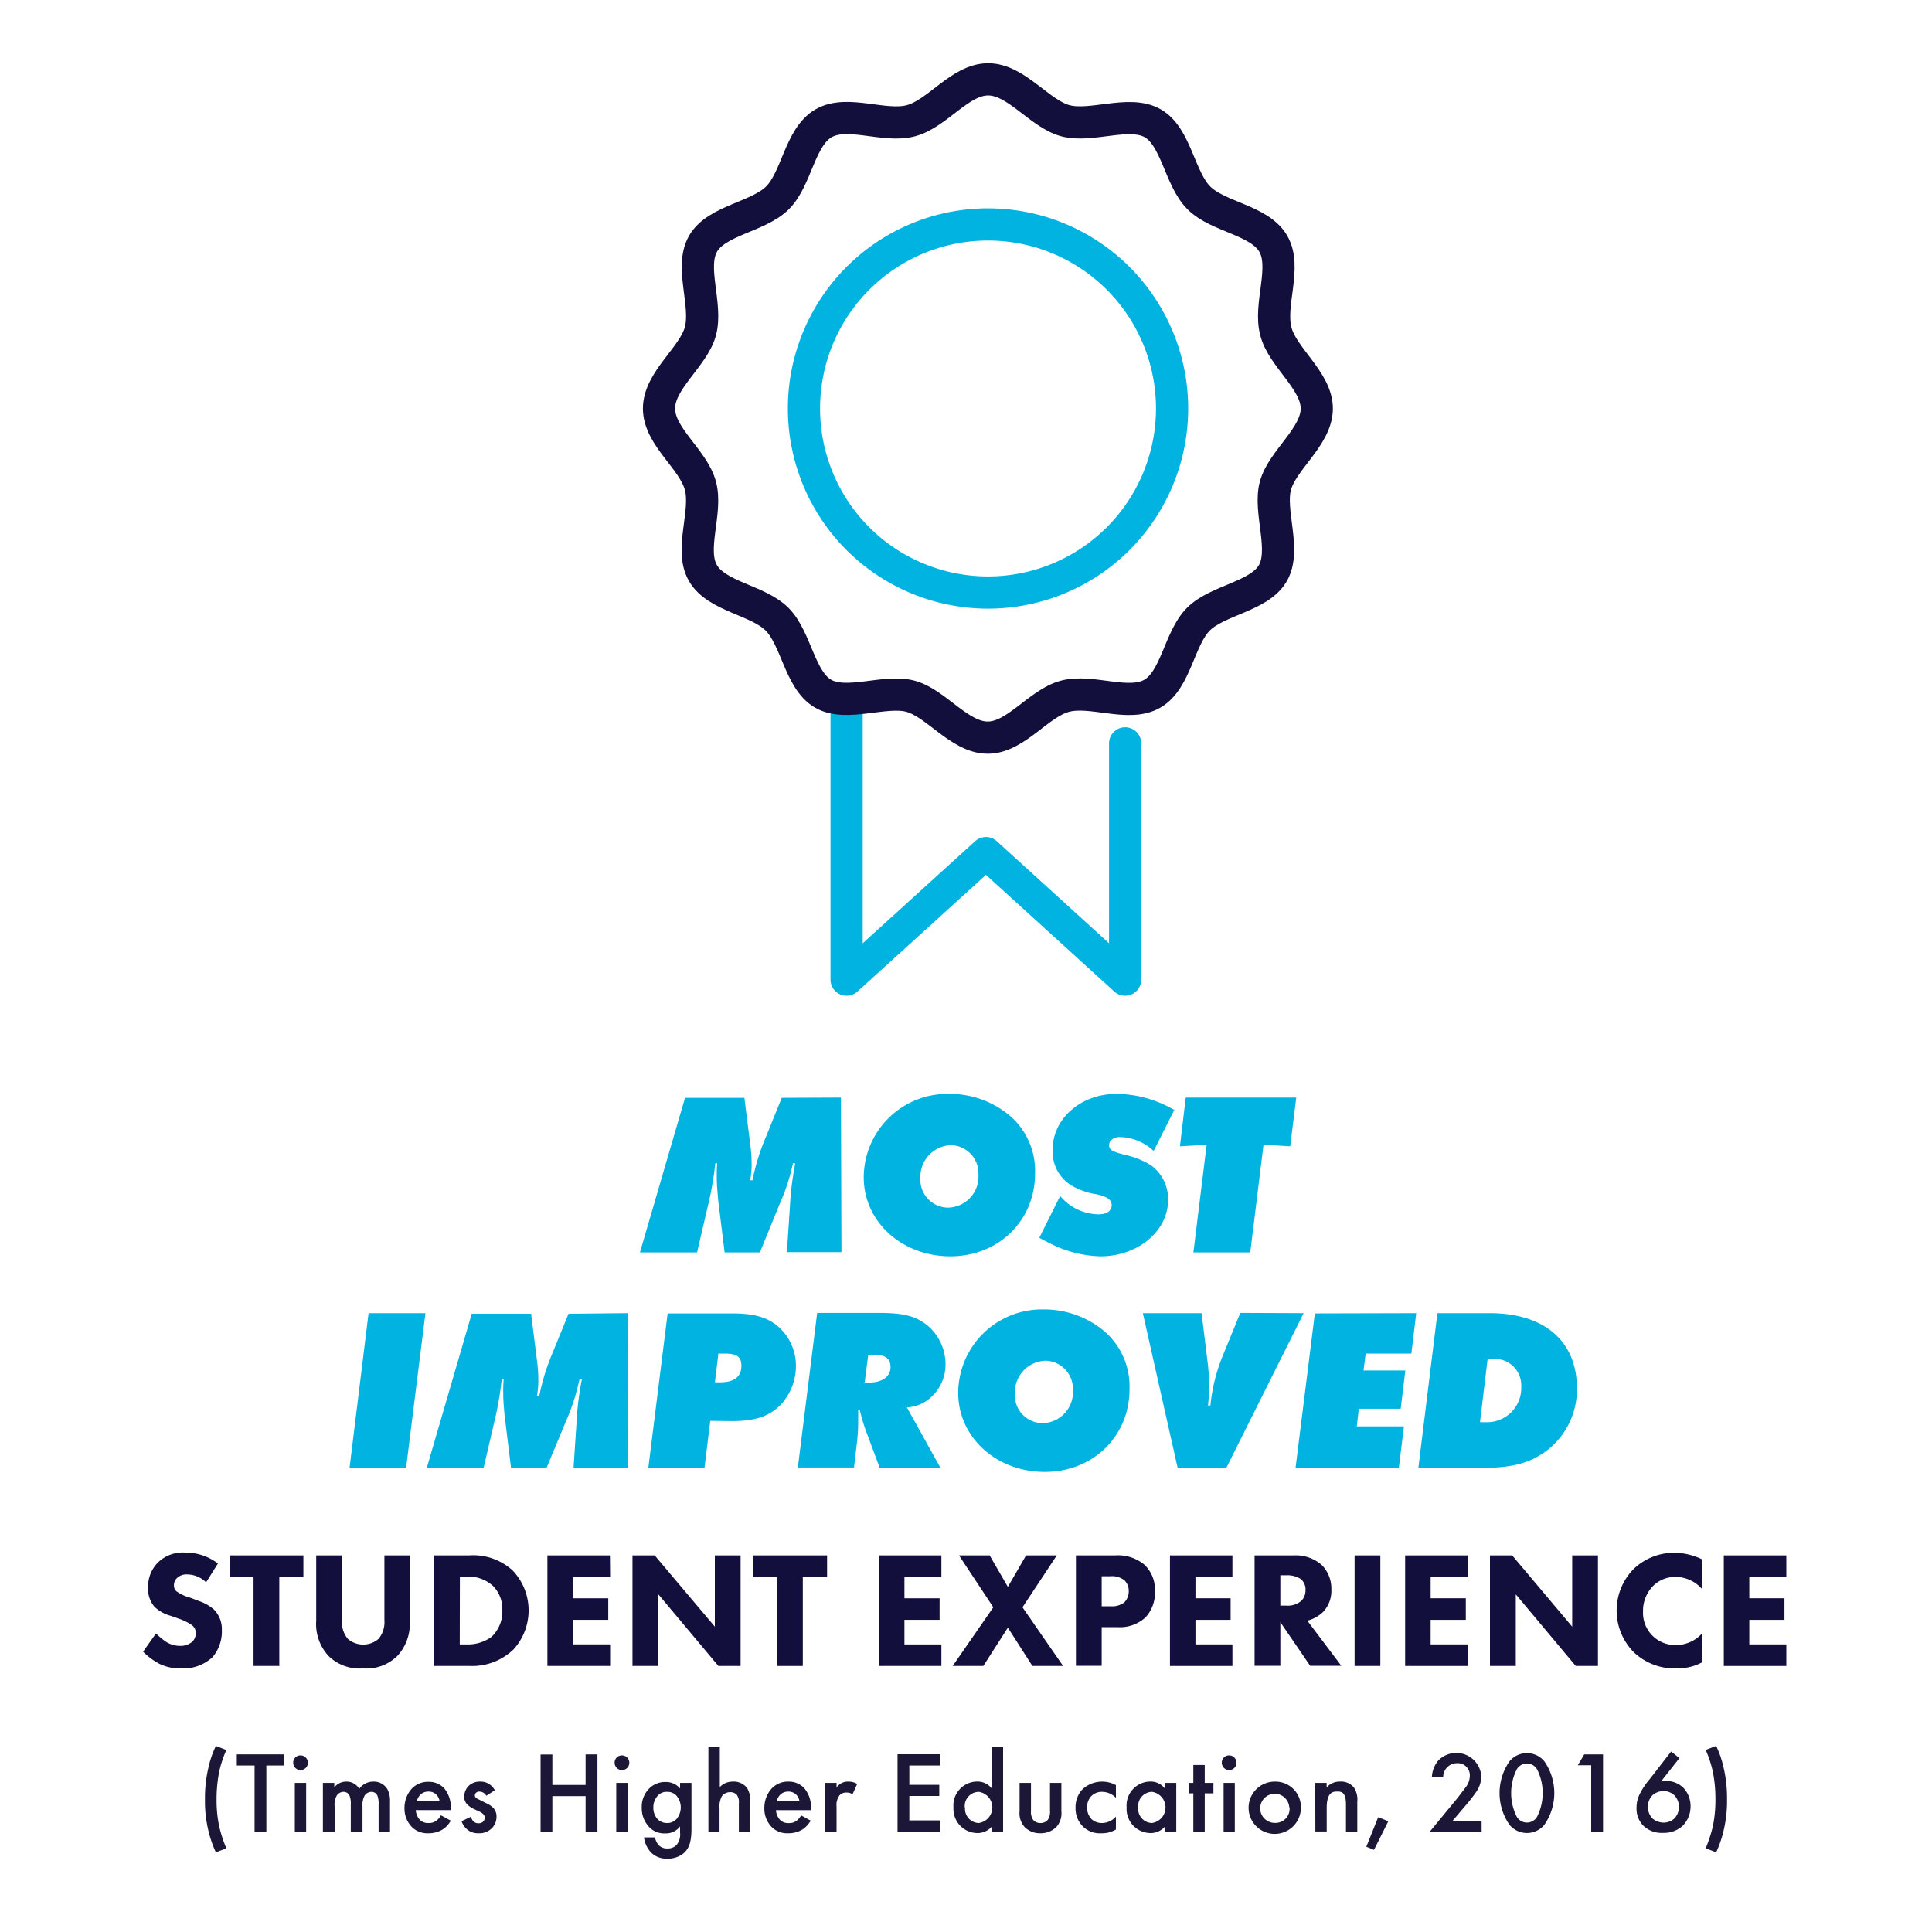 <svg id="Layer_1" data-name="Layer 1" xmlns="http://www.w3.org/2000/svg" viewBox="0 0 300 300"><defs><style>.cls-1{fill:#130f3d;}.cls-2{fill:#1d1737;}.cls-3,.cls-4{fill:none;stroke-linecap:round;stroke-linejoin:round;stroke-width:5px;}.cls-3{stroke:#00b3e1;}.cls-4{stroke:#130f3d;}.cls-5{fill:#00b3e1;}</style></defs><title>update_web_</title><path class="cls-1" d="M32,245.71a4.19,4.19,0,0,0-2.88-1.23,2.15,2.15,0,0,0-1.67.59,1.52,1.52,0,0,0-.44,1.08,1.19,1.19,0,0,0,.39.95,6.8,6.8,0,0,0,2.16,1l1.29.49a6.94,6.94,0,0,1,2.34,1.31,4.31,4.31,0,0,1,1.26,3.2A6.14,6.14,0,0,1,33,257.32a6.63,6.63,0,0,1-4.86,1.75,7.28,7.28,0,0,1-3.4-.72,10.36,10.36,0,0,1-2.52-1.88l2-2.83a11.18,11.18,0,0,0,1.6,1.32,4,4,0,0,0,2.16.61,2.75,2.75,0,0,0,1.81-.59,1.79,1.79,0,0,0,.61-1.39,1.49,1.49,0,0,0-.59-1.23,8.2,8.2,0,0,0-2-1l-1.41-.49a5.76,5.76,0,0,1-2.4-1.36,4.22,4.22,0,0,1-1-3,5.28,5.28,0,0,1,1.5-3.86,5.54,5.54,0,0,1,4.24-1.57,8.32,8.32,0,0,1,5.1,1.7Z"/><path class="cls-1" d="M43.37,244.86v13.83h-4V244.86H35.68v-3.34H47.11v3.34Z"/><path class="cls-1" d="M63.62,251.69a7.29,7.29,0,0,1-1.91,5.43,6.85,6.85,0,0,1-5.35,1.95A6.85,6.85,0,0,1,51,257.12a7.28,7.28,0,0,1-1.9-5.43V241.52h4v10.06a4.06,4.06,0,0,0,.9,2.89,3.64,3.64,0,0,0,4.79,0,4.06,4.06,0,0,0,.9-2.89V241.52h4Z"/><path class="cls-1" d="M72.85,241.52a9.05,9.05,0,0,1,6.78,2.37,9,9,0,0,1,.12,12.22A9.24,9.24,0,0,1,73,258.69H67.42V241.52Zm-1.46,13.82h1a6.22,6.22,0,0,0,3.92-1.16A5.38,5.38,0,0,0,78,250a5.08,5.08,0,0,0-1.42-3.71,5.65,5.65,0,0,0-4.17-1.47h-1Z"/><path class="cls-1" d="M94.74,244.86H89v3.32h5.45v3.35H89v3.81h5.74v3.35H85V241.52h9.71Z"/><path class="cls-1" d="M98.21,258.69V241.52h3.45L111,252.59V241.52h4v17.17h-3.45l-9.32-11.12v11.12Z"/><path class="cls-1" d="M124.66,244.86v13.83h-4V244.86H117v-3.34h11.43v3.34Z"/><path class="cls-1" d="M146.18,244.86h-5.74v3.32h5.46v3.35h-5.46v3.81h5.74v3.35h-9.7V241.52h9.7Z"/><path class="cls-1" d="M154.24,249.58l-5.33-8.06h4.76l2.83,4.89,2.83-4.89h4.77l-5.33,8.06,6.31,9.11h-4.77l-3.81-5.95-3.81,5.95h-4.76Z"/><path class="cls-1" d="M173.16,241.52a6.43,6.43,0,0,1,4.5,1.41,5.28,5.28,0,0,1,1.67,4.17,5.55,5.55,0,0,1-1.46,4.05,5.86,5.86,0,0,1-4.38,1.51h-2.42v6h-4V241.52Zm-2.09,7.9h1.42a3,3,0,0,0,2.13-.64,2.41,2.41,0,0,0,.65-1.7,2.25,2.25,0,0,0-.65-1.67,3.07,3.07,0,0,0-2.21-.65h-1.34Z"/><path class="cls-1" d="M191.37,244.86h-5.74v3.32h5.46v3.35h-5.46v3.81h5.74v3.35h-9.7V241.52h9.7Z"/><path class="cls-1" d="M200.87,241.52a6.14,6.14,0,0,1,4.37,1.49,5.19,5.19,0,0,1,1.49,3.84,4.71,4.71,0,0,1-1.33,3.5,5.53,5.53,0,0,1-2.4,1.31l5.28,7h-4.84l-4.63-6.77v6.77h-4V241.52Zm-2.06,7.8h.9a3.27,3.27,0,0,0,2.37-.75,2.31,2.31,0,0,0,.64-1.67,2.07,2.07,0,0,0-.8-1.75,3.86,3.86,0,0,0-2.19-.54h-.92Z"/><path class="cls-1" d="M214.34,241.52v17.17h-4V241.52Z"/><path class="cls-1" d="M227.89,244.86h-5.74v3.32h5.46v3.35h-5.46v3.81h5.74v3.35h-9.7V241.52h9.7Z"/><path class="cls-1" d="M231.36,258.69V241.52h3.45l9.32,11.07V241.52h4v17.17h-3.45l-9.31-11.12v11.12Z"/><path class="cls-1" d="M264.25,258.15a8,8,0,0,1-3.78.92,9.22,9.22,0,0,1-6.75-2.49,9.2,9.2,0,0,1,0-13,9.14,9.14,0,0,1,6.41-2.47,10.23,10.23,0,0,1,4.12,1v4.59a5.45,5.45,0,0,0-4-1.83,4.8,4.8,0,0,0-3.5,1.34,5.48,5.48,0,0,0-1.62,4,5,5,0,0,0,5.2,5.23,5.44,5.44,0,0,0,3.94-1.78Z"/><path class="cls-1" d="M277.38,244.86h-5.75v3.32h5.46v3.35h-5.46v3.81h5.75v3.35h-9.71V241.52h9.71Z"/><path class="cls-2" d="M33.52,287.63A17.51,17.51,0,0,1,32.3,284a19.33,19.33,0,0,1-.47-4.6,20.27,20.27,0,0,1,.5-4.77,15.53,15.53,0,0,1,1.19-3.52l1.63.63A18.35,18.35,0,0,0,34.06,275a21.82,21.82,0,0,0-.43,4.4,19.37,19.37,0,0,0,.42,4.25,20.86,20.86,0,0,0,1.1,3.36Z"/><path class="cls-2" d="M41.36,274.15v10.29H39.53V274.15H36.77v-1.73h7.35v1.73Z"/><path class="cls-2" d="M46.66,272.58a1.14,1.14,0,1,1-1.13,1.13A1.11,1.11,0,0,1,46.66,272.58Zm.88,4.27v7.59H45.78v-7.59Z"/><path class="cls-2" d="M50.14,276.85h1.77v.7a2.32,2.32,0,0,1,1.87-.9,2.25,2.25,0,0,1,2,1.12A2.68,2.68,0,0,1,58,276.65a2.42,2.42,0,0,1,2.16,1.19,3.76,3.76,0,0,1,.4,1.91v4.69H58.79v-4.18a3.67,3.67,0,0,0-.16-1.36,1,1,0,0,0-1-.66,1.31,1.31,0,0,0-1,.56,3.13,3.13,0,0,0-.34,1.73v3.91H54.47v-4.18a3.36,3.36,0,0,0-.17-1.36,1,1,0,0,0-1-.66,1.28,1.28,0,0,0-1,.56,3,3,0,0,0-.34,1.73v3.91H50.14Z"/><path class="cls-2" d="M70,282.71a3.88,3.88,0,0,1-1.28,1.38,4.12,4.12,0,0,1-2.23.58,3.36,3.36,0,0,1-2.56-1,4.08,4.08,0,0,1-1.12-2.9A4.42,4.42,0,0,1,64,277.68a3.46,3.46,0,0,1,2.54-1,3.27,3.27,0,0,1,2.43,1A4.58,4.58,0,0,1,70,280.85v.22H64.56a2.52,2.52,0,0,0,.65,1.53,1.81,1.81,0,0,0,1.35.48,1.86,1.86,0,0,0,1.21-.37,2.7,2.7,0,0,0,.7-.83Zm-1.75-3.08a1.81,1.81,0,0,0-.54-1,1.66,1.66,0,0,0-1.19-.43,1.71,1.71,0,0,0-1.24.48,2,2,0,0,0-.54,1Z"/><path class="cls-2" d="M75.52,278.85a1.26,1.26,0,0,0-1.08-.65.73.73,0,0,0-.54.2.56.56,0,0,0-.16.4.5.5,0,0,0,.25.43c.11.07.21.11.59.31l.9.45a3.42,3.42,0,0,1,1.07.7,1.87,1.87,0,0,1,.55,1.4,2.52,2.52,0,0,1-.66,1.73,2.73,2.73,0,0,1-2.13.85,2.59,2.59,0,0,1-1.64-.49,2.93,2.93,0,0,1-1-1.38l1.44-.69a2,2,0,0,0,.41.72,1.1,1.1,0,0,0,.78.29,1.07,1.07,0,0,0,.72-.25.93.93,0,0,0,.25-.6.82.82,0,0,0-.23-.57,2.37,2.37,0,0,0-.76-.47l-.65-.31a3.69,3.69,0,0,1-1-.65,1.63,1.63,0,0,1-.54-1.28,2.36,2.36,0,0,1,.63-1.62,2.44,2.44,0,0,1,1.85-.72,2.37,2.37,0,0,1,1.41.4,2.58,2.58,0,0,1,.86.94Z"/><path class="cls-2" d="M85.77,277.17h5.16v-4.75h1.84v12H90.93V278.9H85.77v5.54H83.94v-12h1.83Z"/><path class="cls-2" d="M96.57,272.58a1.14,1.14,0,1,1-1.13,1.13A1.11,1.11,0,0,1,96.57,272.58Zm.88,4.27v7.59H95.69v-7.59Z"/><path class="cls-2" d="M105.6,276.85h1.77v7c0,1.79-.2,3.07-1.25,3.95a3.82,3.82,0,0,1-2.52.81,3.33,3.33,0,0,1-2.49-.94,4.18,4.18,0,0,1-1.11-2.36h1.71a2.48,2.48,0,0,0,.56,1.19,1.75,1.75,0,0,0,1.36.53,1.87,1.87,0,0,0,1.39-.51,2.49,2.49,0,0,0,.58-1.91v-1a2.74,2.74,0,0,1-2.31,1.08,3.2,3.2,0,0,1-2.5-1,4.25,4.25,0,0,1-1.14-3,4,4,0,0,1,1.12-2.93,3.45,3.45,0,0,1,2.58-1.05,2.85,2.85,0,0,1,2.25,1Zm-3.37,1.89a2.66,2.66,0,0,0-.78,1.93,2.59,2.59,0,0,0,.76,1.91,2.06,2.06,0,0,0,1.35.5,1.92,1.92,0,0,0,1.48-.61,2.8,2.8,0,0,0-.05-3.69,1.9,1.9,0,0,0-1.43-.54A1.82,1.82,0,0,0,102.23,278.74Z"/><path class="cls-2" d="M110,271.3h1.77v6.2a2.71,2.71,0,0,1,2-.85,2.59,2.59,0,0,1,2.24,1,3.73,3.73,0,0,1,.49,2.11v4.65h-1.77V280a1.85,1.85,0,0,0-.34-1.32,1.35,1.35,0,0,0-1-.39,1.56,1.56,0,0,0-1.3.63,3.42,3.42,0,0,0-.36,1.91v3.66H110Z"/><path class="cls-2" d="M125.88,282.71a4.07,4.07,0,0,1-1.28,1.38,4.18,4.18,0,0,1-2.24.58,3.36,3.36,0,0,1-2.56-1,4.07,4.07,0,0,1-1.11-2.9,4.46,4.46,0,0,1,1.2-3.12,3.46,3.46,0,0,1,2.54-1,3.27,3.27,0,0,1,2.44,1,4.58,4.58,0,0,1,1.06,3.21v.22h-5.44a2.47,2.47,0,0,0,.65,1.53,1.81,1.81,0,0,0,1.35.48,1.86,1.86,0,0,0,1.21-.37,2.84,2.84,0,0,0,.7-.83Zm-1.75-3.08a1.81,1.81,0,0,0-.54-1,1.68,1.68,0,0,0-1.19-.43,1.71,1.71,0,0,0-1.24.48,2,2,0,0,0-.54,1Z"/><path class="cls-2" d="M128.13,276.85h1.77v.68a3,3,0,0,1,.74-.63,2.1,2.1,0,0,1,1.08-.25,2.57,2.57,0,0,1,1.38.36l-.72,1.61a1.52,1.52,0,0,0-.9-.27,1.38,1.38,0,0,0-1.1.41,2.46,2.46,0,0,0-.48,1.75v3.93h-1.77Z"/><path class="cls-2" d="M146,274.15H141.2v3h4.65v1.73H141.2v3.79H146v1.73h-6.63v-12H146Z"/><path class="cls-2" d="M154,271.3h1.76v13.14H154v-.8a2.93,2.93,0,0,1-2.27,1,3.76,3.76,0,0,1-3.68-4,3.71,3.71,0,0,1,3.69-4,2.8,2.8,0,0,1,2.26,1.08Zm-4.15,9.37a2.21,2.21,0,0,0,2.11,2.41,2.44,2.44,0,0,0,0-4.84A2.21,2.21,0,0,0,149.81,280.67Z"/><path class="cls-2" d="M160.09,276.85v4.34a2.15,2.15,0,0,0,.32,1.37,1.42,1.42,0,0,0,1.15.52,1.44,1.44,0,0,0,1.16-.52,2.21,2.21,0,0,0,.32-1.37v-4.34h1.77v4.4a3.17,3.17,0,0,1-.81,2.48,3.46,3.46,0,0,1-2.47.94,3.31,3.31,0,0,1-2.4-.94,3.17,3.17,0,0,1-.81-2.48v-4.4Z"/><path class="cls-2" d="M173.28,279.17a3,3,0,0,0-2.15-.93,2.26,2.26,0,0,0-1.67.66,2.43,2.43,0,0,0-.65,1.75,2.51,2.51,0,0,0,.68,1.82,2.31,2.31,0,0,0,1.61.61,2.93,2.93,0,0,0,2.18-1v2a4.17,4.17,0,0,1-2.31.59,3.68,3.68,0,0,1-2.88-1.12,3.92,3.92,0,0,1-1.08-2.84,4,4,0,0,1,1.15-2.94,4.52,4.52,0,0,1,5.12-.58Z"/><path class="cls-2" d="M180.88,276.85h1.77v7.59h-1.77v-.8a2.92,2.92,0,0,1-2.27,1,3.75,3.75,0,0,1-3.67-4,3.71,3.71,0,0,1,3.69-4,2.78,2.78,0,0,1,2.25,1.08Zm-4.14,3.82a2.21,2.21,0,0,0,2.11,2.41,2.44,2.44,0,0,0,0-4.84A2.21,2.21,0,0,0,176.74,280.67Z"/><path class="cls-2" d="M187.07,278.47v6H185.3v-6h-.74v-1.62h.74v-2.78h1.77v2.78h1.35v1.62Z"/><path class="cls-2" d="M190.85,272.58a1.14,1.14,0,1,1-1.13,1.13A1.11,1.11,0,0,1,190.85,272.58Zm.89,4.27v7.59H190v-7.59Z"/><path class="cls-2" d="M202,280.65a4.06,4.06,0,1,1-4-4A3.94,3.94,0,0,1,202,280.65Zm-1.8,0a2.26,2.26,0,1,0-2.25,2.41A2.19,2.19,0,0,0,200.24,280.67Z"/><path class="cls-2" d="M204.23,276.85H206v.7a2.64,2.64,0,0,1,2.06-.9,2.51,2.51,0,0,1,2.23,1,3.38,3.38,0,0,1,.47,2.11v4.65H209v-4.22c0-1.93-.72-2-1.38-2s-1.61.11-1.61,2.56v3.64h-1.76Z"/><path class="cls-2" d="M214,282.18l1.58.62-2.23,4.45-1.19-.49Z"/><path class="cls-2" d="M230.07,284.44H222l4.16-5.05c.41-.5,1-1.3,1.44-1.87a3,3,0,0,0,.63-1.73,1.88,1.88,0,0,0-2-2A2.14,2.14,0,0,0,224.1,276h-1.76a4.29,4.29,0,0,1,1-2.63,3.9,3.9,0,0,1,6.68,2.45,4.39,4.39,0,0,1-.86,2.52,24.28,24.28,0,0,1-1.71,2.17l-1.88,2.21h4.49Z"/><path class="cls-2" d="M234.38,283.34a8.64,8.64,0,0,1,0-9.82,3.5,3.5,0,0,1,5.44,0,8.64,8.64,0,0,1,0,9.82,3.51,3.51,0,0,1-5.44,0Zm1.1-8.51a8.2,8.2,0,0,0,0,7.19,1.82,1.82,0,0,0,3.24,0,8.2,8.2,0,0,0,0-7.19,1.82,1.82,0,0,0-3.24,0Z"/><path class="cls-2" d="M247.08,274.11H245l1-1.69h2.92v12h-1.84Z"/><path class="cls-2" d="M260.78,273l-2.86,3.63a3.3,3.3,0,0,1,.75-.08,3.76,3.76,0,0,1,2.78,1.12,4.13,4.13,0,0,1,1.06,2.81,4.29,4.29,0,0,1-1.19,3,4.33,4.33,0,0,1-3.1,1.13,4.06,4.06,0,0,1-3.1-1.17,3.8,3.8,0,0,1-1-2.72,4.7,4.7,0,0,1,.58-2.3,11.24,11.24,0,0,1,1.46-2.15l3.33-4.29Zm-4.2,5.79a2.53,2.53,0,0,0-.7,1.78,2.62,2.62,0,0,0,.7,1.79,2.76,2.76,0,0,0,1.73.66,2.5,2.5,0,0,0,1.7-.66,2.63,2.63,0,0,0,0-3.57,2.48,2.48,0,0,0-1.7-.67A2.62,2.62,0,0,0,256.58,278.78Z"/><path class="cls-2" d="M264.86,287a23,23,0,0,0,1.1-3.36,20.18,20.18,0,0,0,.41-4.25,21.12,21.12,0,0,0-.43-4.4,18.28,18.28,0,0,0-1.08-3.26l1.62-.63a15.53,15.53,0,0,1,1.19,3.52,20.27,20.27,0,0,1,.5,4.77,19.33,19.33,0,0,1-.47,4.6,16.94,16.94,0,0,1-1.22,3.64Z"/><polyline class="cls-3" points="174.71 115.43 174.71 152.12 153.1 132.47 131.46 152.12 131.46 109.95"/><path class="cls-4" d="M204.47,63.44c0,4.36-5.36,8-6.43,12s1.71,9.93-.4,13.57-8.57,4.14-11.56,7.14-3.45,9.42-7.14,11.56-9.41-.71-13.57.4-7.61,6.43-12,6.43-8-5.36-12-6.43-9.94,1.7-13.57-.4-4.15-8.57-7.14-11.56S111.3,92.67,109.16,89s.71-9.42-.4-13.57-6.43-7.61-6.43-12,5.36-8,6.43-12c1.11-4.16-1.69-9.94.41-13.59s8.56-4.13,11.56-7.12,3.45-9.43,7.14-11.57,9.42.7,13.57-.4,7.61-6.43,12-6.43,7.95,5.35,12,6.43,9.93-1.7,13.57.4,4.14,8.56,7.14,11.57,9.42,3.43,11.56,7.12-.71,9.43.4,13.59C199.11,55.48,204.47,59.09,204.47,63.44Z"/><path class="cls-3" d="M182,63.44A28.58,28.58,0,1,1,153.4,34.85,28.58,28.58,0,0,1,182,63.44Z"/><path class="cls-5" d="M130.58,170.43l.08,24h-8.47l.47-7.1a47.46,47.46,0,0,1,.82-6.67l-.32-.07-.18.69a31.55,31.55,0,0,1-2,5.87L118,194.47h-5.48l-.94-7.6c-.07-.44-.1-1.05-.17-1.81s-.11-1.62-.11-2.16v-.47a17.19,17.19,0,0,1,.07-1.8h-.29l-.07.54a50.39,50.39,0,0,1-1,5.7l-1.77,7.6H99.37l7-24h9.22l.94,7.5a20.75,20.75,0,0,1,.18,2.67,12.8,12.8,0,0,1-.22,2.63h.36a33.74,33.74,0,0,1,2.13-6.85l2.41-5.95Z"/><path class="cls-5" d="M160.72,182.25c0,7.28-5.66,12.83-13.15,12.83s-13.45-5.33-13.45-12.29a13,13,0,0,1,13.27-12.93,14.5,14.5,0,0,1,9.33,3.31A11.29,11.29,0,0,1,160.72,182.25Zm-8.79.15a4.37,4.37,0,0,0-4.26-4.58,4.91,4.91,0,0,0-4.75,5.05,4.34,4.34,0,0,0,4.25,4.65A4.82,4.82,0,0,0,151.93,182.4Z"/><path class="cls-5" d="M182.35,172.34l-3.21,6.38a7.92,7.92,0,0,0-5.26-2.16c-.94,0-1.66.54-1.66,1.26s.44,1,2.63,1.55a12.39,12.39,0,0,1,3.9,1.59,6.48,6.48,0,0,1,2.63,5.37c0,4.83-4.69,8.75-10.49,8.75a18.2,18.2,0,0,1-7.28-1.73c-.5-.25-1.26-.61-2.23-1.15l3.24-6.49a7.93,7.93,0,0,0,6,2.85c1.22,0,2-.54,2-1.4s-.69-1.34-2.27-1.7a11.16,11.16,0,0,1-3.43-1.08,6.12,6.12,0,0,1-3.46-5.91c0-4.79,4.4-8.61,9.88-8.61a17.94,17.94,0,0,1,7.46,1.69C181.2,171.73,181.7,172,182.35,172.34Z"/><path class="cls-5" d="M201.28,170.43l-.94,7.57-4.14-.25-2.06,16.72h-8.83l2.06-16.72-4.15.25.9-7.57Z"/><path class="cls-5" d="M66.06,203.91l-3,24H54.28l2.95-24Z"/><path class="cls-5" d="M97.46,203.91l.07,24H89.06l.47-7.11a46.08,46.08,0,0,1,.83-6.66l-.33-.07-.18.68a32.35,32.35,0,0,1-1.94,5.88L84.84,228H79.36l-.93-7.61c-.08-.43-.11-1-.18-1.8s-.11-1.62-.11-2.16v-.47a17,17,0,0,1,.07-1.8h-.29l-.07.54a50.63,50.63,0,0,1-1,5.69L75.08,228H66.25l7-24h9.22l.94,7.49a20.87,20.87,0,0,1,.18,2.67,12.74,12.74,0,0,1-.22,2.63h.36a34.12,34.12,0,0,1,2.13-6.85l2.42-5.94Z"/><path class="cls-5" d="M110.29,220.63l-.9,7.32h-8.72l3-24h10c3.27,0,5.26.54,6.92,1.83a8.11,8.11,0,0,1,3,6.38,8.82,8.82,0,0,1-2.52,6.13c-1.77,1.69-3.89,2.38-7.46,2.38Zm1.26-10.45-.54,4.47h.8c2.2,0,3.31-.87,3.31-2.56,0-1.41-.68-1.91-2.66-1.91Z"/><path class="cls-5" d="M140.82,218.54l5.23,9.41h-9.44l-2.16-5.81a24.18,24.18,0,0,1-.94-3.21l-.25,0c0,.79,0,1.12,0,1.77a28,28,0,0,1-.18,3.17l-.47,4h-8.72l3-24h9.55c3.93,0,5.76.5,7.57,1.94a7.91,7.91,0,0,1,2.81,6,6.81,6.81,0,0,1-2.42,5.3A5.93,5.93,0,0,1,140.82,218.54Zm-6-8.18-.55,4.32H135c2,0,3.28-.93,3.28-2.38s-.87-1.94-2.78-1.94Z"/><path class="cls-5" d="M175.39,215.73c0,7.28-5.66,12.83-13.15,12.83s-13.45-5.34-13.45-12.29a13,13,0,0,1,13.27-12.94,14.56,14.56,0,0,1,9.33,3.31A11.31,11.31,0,0,1,175.39,215.73Zm-8.79.14a4.37,4.37,0,0,0-4.25-4.58,4.91,4.91,0,0,0-4.76,5.05,4.34,4.34,0,0,0,4.25,4.65A4.82,4.82,0,0,0,166.6,215.87Z"/><path class="cls-5" d="M202.43,203.91l-12,24h-7.57l-5.4-24h9.12l.93,7.56a26.94,26.94,0,0,1,.22,3.57c0,1.05,0,1.8-.15,3.21l.37,0a27.54,27.54,0,0,1,1.87-7.61l2.77-6.77Z"/><path class="cls-5" d="M219.91,203.91l-.75,6.27h-7.1l-.33,2.63h6.49l-.72,5.94H211l-.32,2.74H218l-.79,6.46H201.17l3-24Z"/><path class="cls-5" d="M223.2,203.91h8.14c8.47,0,13.52,4.36,13.52,11.64a11.93,11.93,0,0,1-4.4,9.48c-2.67,2.12-5.55,2.92-10.6,2.92h-9.62ZM231,211l-1.19,9.84h1.22a5.3,5.3,0,0,0,5.19-5.48A4.13,4.13,0,0,0,232.1,211Z"/></svg>